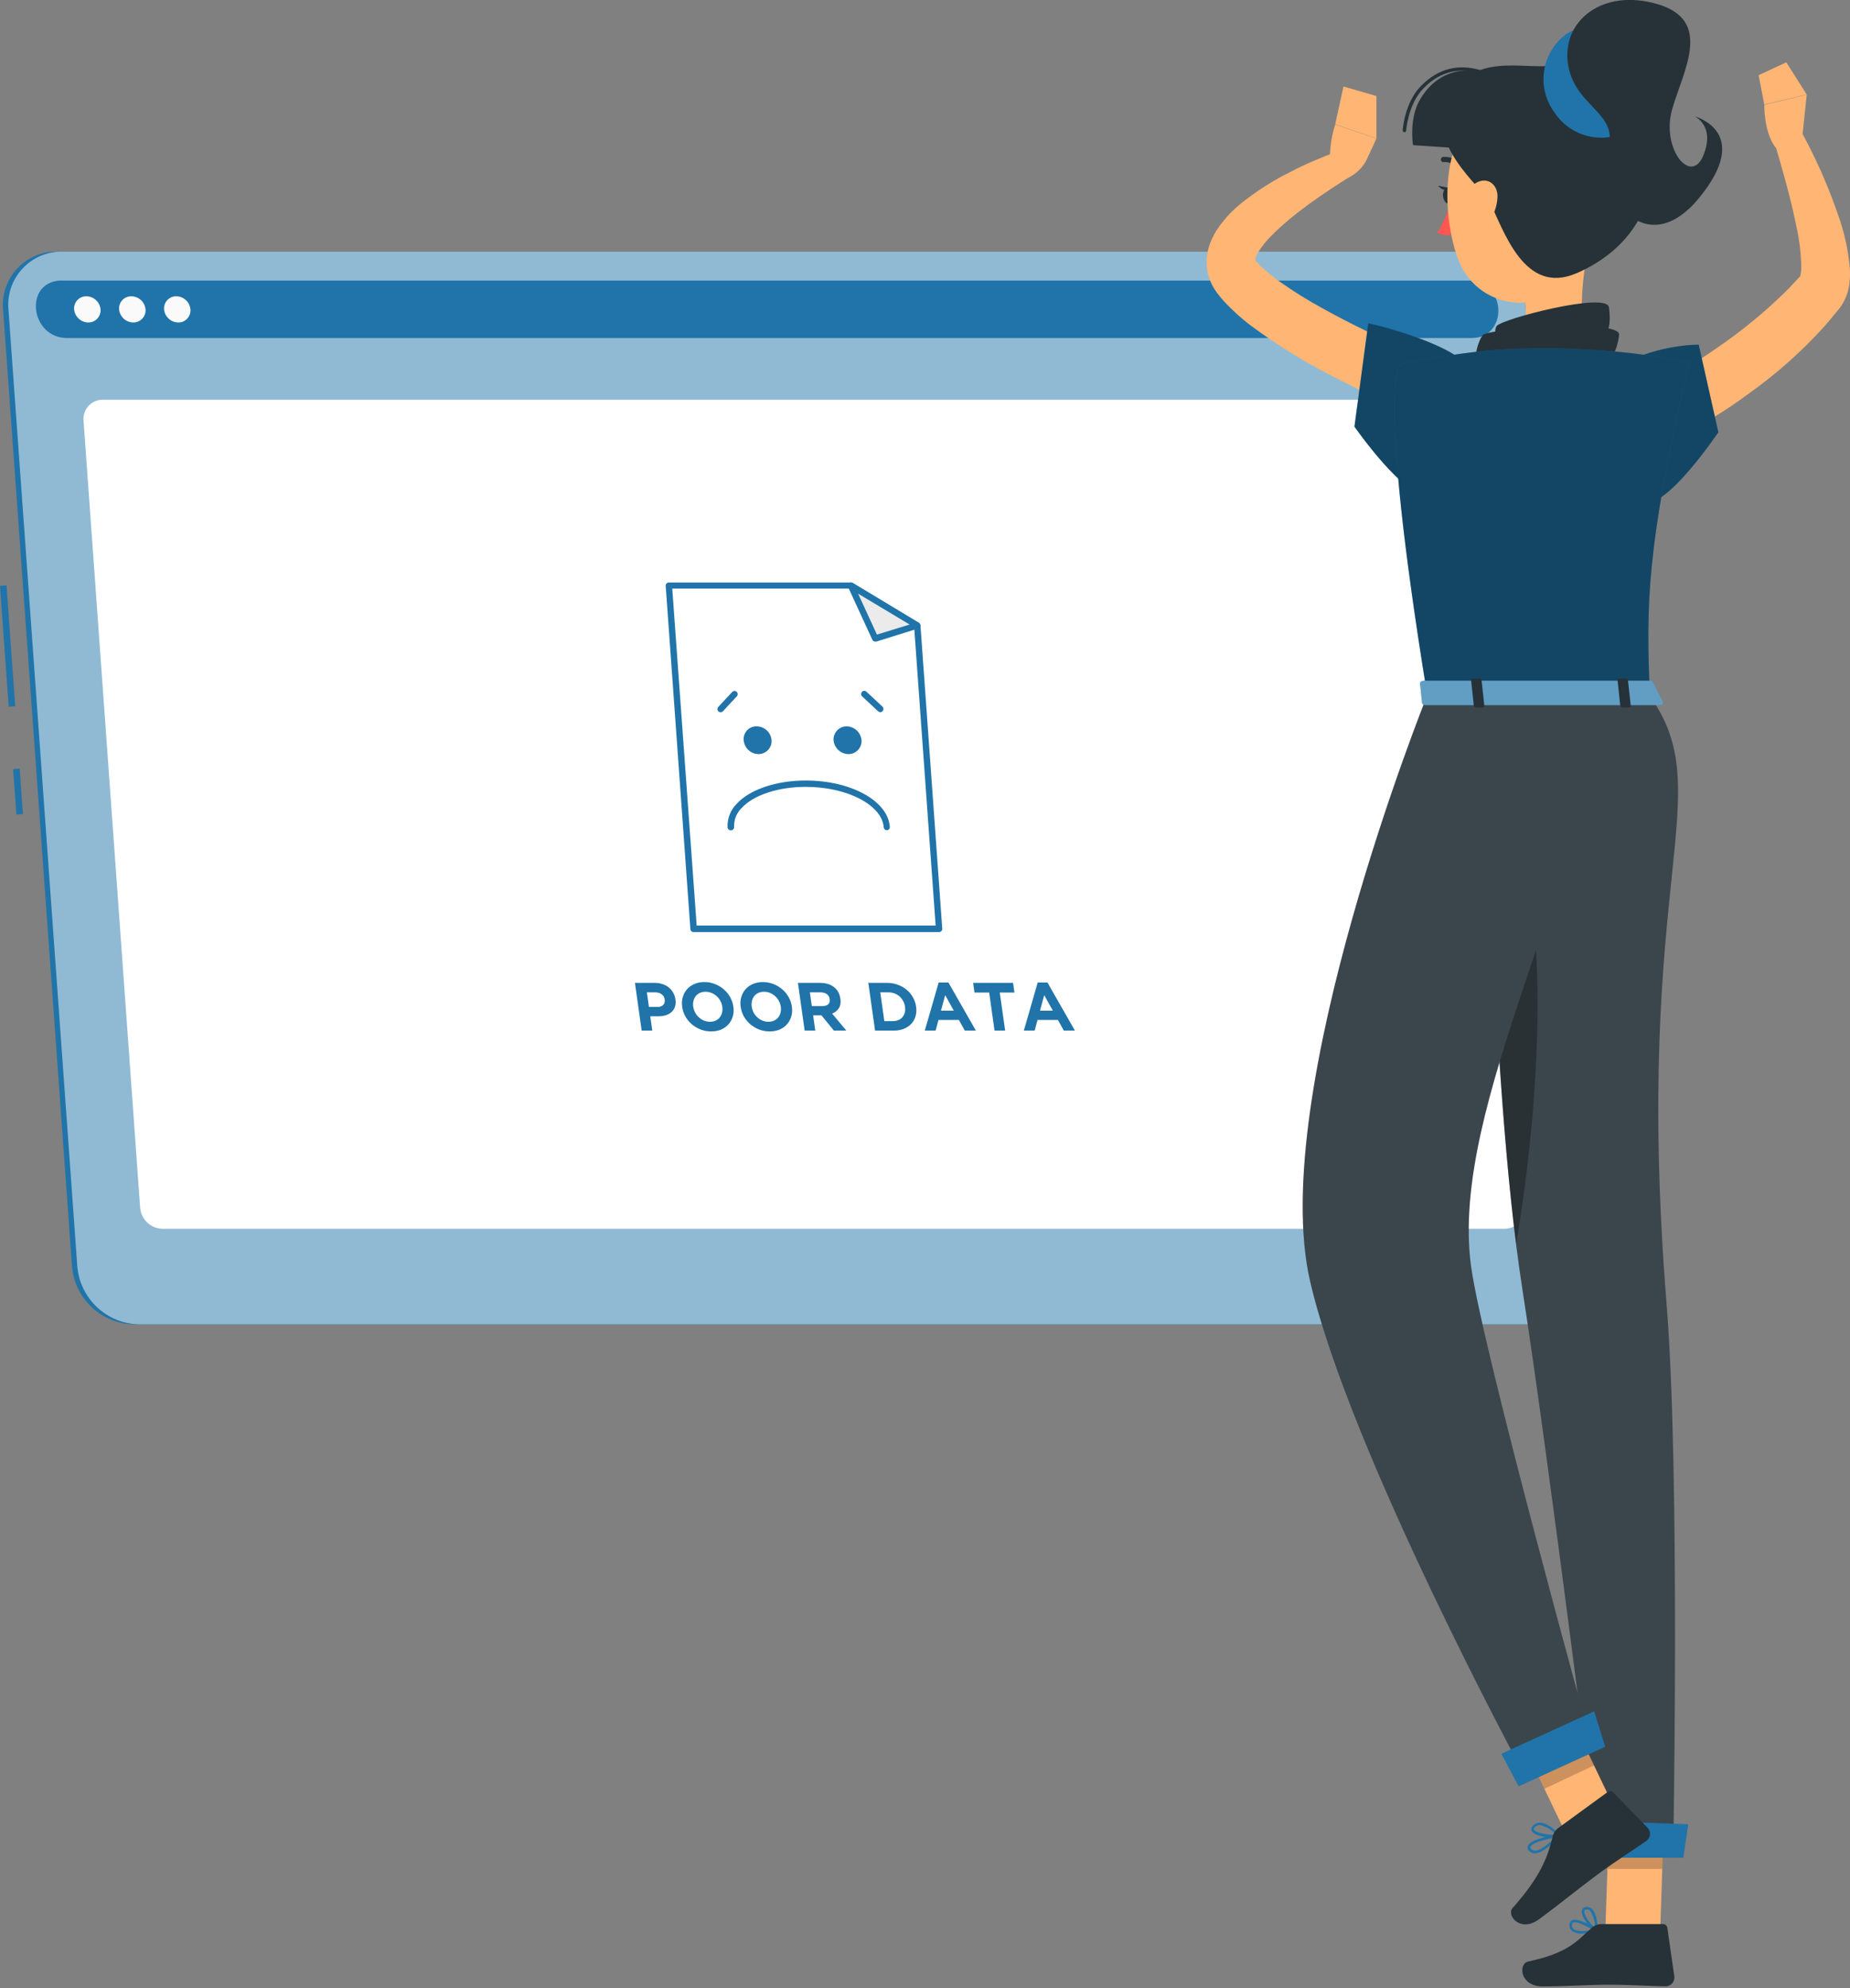 <svg width="270" height="290" viewBox="0 0 270 290" fill="none" xmlns="http://www.w3.org/2000/svg">
<rect x="0" y="0" width="270" height="290" fill="#808080" stroke="none"/>
<g clip-path="url(#clip0_55_3590)">
<path d="M0.953 85.394L-0 85.463L1.269 103.085L2.222 103.016L0.953 85.394Z" fill="#2074A9"/>
<path d="M2.87 112.113L1.917 112.182L2.394 118.815L3.347 118.746L2.87 112.113Z" fill="#2074A9"/>
<path d="M224.154 193.177H19.521C17.245 193.131 15.067 192.247 13.404 190.693C11.741 189.139 10.71 187.026 10.511 184.758L0.449 45.129C0.355 44.052 0.489 42.967 0.84 41.944C1.191 40.921 1.752 39.983 2.487 39.19C3.222 38.398 4.115 37.767 5.109 37.34C6.102 36.913 7.174 36.699 8.255 36.711H212.889C215.166 36.754 217.347 37.638 219.012 39.191C220.677 40.745 221.709 42.86 221.909 45.129L231.961 184.758C232.054 185.836 231.921 186.921 231.57 187.943C231.219 188.966 230.658 189.904 229.922 190.697C229.187 191.49 228.294 192.12 227.301 192.547C226.307 192.974 225.235 193.189 224.154 193.177Z" fill="#2074A9"/>
<path d="M224.938 193.177H20.305C18.027 193.134 15.847 192.25 14.181 190.696C12.516 189.142 11.485 187.027 11.285 184.758L1.233 45.129C1.139 44.052 1.272 42.967 1.623 41.944C1.974 40.921 2.536 39.983 3.271 39.19C4.006 38.398 4.899 37.767 5.893 37.34C6.886 36.913 7.958 36.699 9.039 36.711H213.672C215.95 36.752 218.132 37.635 219.798 39.189C221.463 40.743 222.494 42.859 222.692 45.129L232.754 184.758C232.846 185.836 232.712 186.921 232.359 187.944C232.007 188.967 231.445 189.905 230.709 190.697C229.973 191.49 229.079 192.12 228.086 192.547C227.092 192.974 226.02 193.188 224.938 193.177Z" fill="#2074A9"/>
<path opacity="0.5" d="M224.938 193.177H20.305C18.027 193.134 15.847 192.25 14.181 190.696C12.516 189.142 11.485 187.027 11.285 184.758L1.233 45.129C1.139 44.052 1.272 42.967 1.623 41.944C1.974 40.921 2.536 39.983 3.271 39.19C4.006 38.398 4.899 37.767 5.893 37.34C6.886 36.913 7.958 36.699 9.039 36.711H213.672C215.95 36.752 218.132 37.635 219.798 39.189C221.463 40.743 222.494 42.859 222.692 45.129L232.754 184.758C232.846 185.836 232.712 186.921 232.359 187.944C232.007 188.967 231.445 189.905 230.709 190.697C229.973 191.49 229.079 192.12 228.086 192.547C227.092 192.974 226.02 193.188 224.938 193.177Z" fill="white"/>
<path d="M213.978 40.925H9.345H8.657C3.43 41.355 4.5 49.305 9.775 49.305H214.761C220.036 49.305 219.959 41.355 214.666 40.925H213.978Z" fill="#2074A9"/>
<path d="M14.677 45.129C14.695 45.375 14.662 45.622 14.58 45.855C14.498 46.087 14.368 46.3 14.199 46.48C14.03 46.66 13.826 46.803 13.599 46.899C13.372 46.995 13.127 47.043 12.88 47.04C12.362 47.031 11.864 46.831 11.484 46.478C11.103 46.126 10.866 45.645 10.816 45.129C10.796 44.883 10.828 44.636 10.909 44.404C10.99 44.171 11.119 43.958 11.287 43.778C11.455 43.598 11.659 43.456 11.886 43.359C12.113 43.263 12.357 43.215 12.603 43.218C13.124 43.223 13.625 43.421 14.008 43.774C14.391 44.127 14.629 44.61 14.677 45.129Z" fill="#FAFAFA"/>
<path d="M21.241 45.129C21.26 45.375 21.227 45.622 21.145 45.855C21.062 46.087 20.933 46.3 20.764 46.48C20.595 46.66 20.39 46.803 20.163 46.899C19.936 46.995 19.691 47.043 19.445 47.04C18.926 47.031 18.429 46.831 18.048 46.478C17.668 46.126 17.43 45.645 17.381 45.129C17.361 44.883 17.392 44.636 17.473 44.404C17.555 44.171 17.683 43.958 17.852 43.778C18.02 43.598 18.224 43.456 18.45 43.359C18.677 43.263 18.921 43.215 19.168 43.218C19.689 43.223 20.189 43.421 20.572 43.774C20.955 44.127 21.194 44.61 21.241 45.129Z" fill="#FAFAFA"/>
<path d="M27.796 45.129C27.816 45.374 27.784 45.621 27.703 45.854C27.622 46.087 27.493 46.3 27.325 46.48C27.157 46.66 26.953 46.803 26.726 46.899C26.5 46.995 26.255 47.044 26.009 47.04C25.49 47.031 24.993 46.831 24.613 46.478C24.232 46.126 23.994 45.645 23.945 45.129C23.925 44.883 23.957 44.636 24.038 44.404C24.119 44.171 24.247 43.958 24.416 43.778C24.584 43.598 24.788 43.456 25.015 43.359C25.241 43.263 25.485 43.215 25.732 43.218C26.251 43.225 26.749 43.425 27.131 43.777C27.512 44.13 27.749 44.612 27.796 45.129Z" fill="#FAFAFA"/>
<path d="M219.51 179.236H23.725C22.9 179.222 22.109 178.903 21.505 178.34C20.902 177.777 20.528 177.01 20.457 176.187L12.192 61.363C12.155 60.969 12.203 60.571 12.332 60.196C12.46 59.822 12.666 59.478 12.937 59.189C13.208 58.9 13.537 58.672 13.903 58.52C14.269 58.367 14.663 58.294 15.059 58.306H210.844C211.671 58.317 212.465 58.637 213.069 59.202C213.673 59.768 214.045 60.538 214.112 61.363L222.386 176.187C222.42 176.582 222.37 176.979 222.24 177.352C222.11 177.726 221.902 178.068 221.631 178.355C221.359 178.643 221.03 178.87 220.665 179.022C220.299 179.174 219.906 179.246 219.51 179.236Z" fill="white"/>
<path d="M137.03 135.492L133.839 91.233L124.188 85.423H97.615L101.227 135.492H137.03Z" fill="white"/>
<path d="M137.03 135.96H101.227C101.109 135.961 100.996 135.917 100.909 135.837C100.822 135.757 100.769 135.648 100.759 135.53L97.157 85.461C97.153 85.397 97.161 85.333 97.183 85.272C97.204 85.211 97.237 85.155 97.281 85.108C97.324 85.062 97.375 85.025 97.433 85.001C97.491 84.976 97.553 84.964 97.615 84.964H124.217C124.301 84.963 124.385 84.986 124.456 85.031L134.107 90.841C134.172 90.877 134.227 90.93 134.267 90.993C134.307 91.057 134.331 91.129 134.336 91.204L137.518 135.463C137.524 135.526 137.516 135.59 137.494 135.649C137.473 135.709 137.438 135.763 137.394 135.807C137.348 135.858 137.292 135.898 137.229 135.925C137.166 135.951 137.099 135.963 137.03 135.96ZM101.676 135.005H136.553L133.419 91.481L124.074 85.853H98.112L101.676 135.005Z" fill="#2074A9"/>
<path d="M133.839 91.233L124.188 85.423L127.733 93.124L133.839 91.233Z" fill="#EBEBEB"/>
<path d="M127.733 93.583C127.644 93.585 127.557 93.561 127.482 93.513C127.408 93.466 127.349 93.397 127.313 93.316L123.768 85.614C123.727 85.525 123.716 85.426 123.734 85.33C123.753 85.234 123.802 85.146 123.873 85.079C123.949 85.015 124.042 84.976 124.141 84.966C124.24 84.955 124.34 84.975 124.427 85.022L134.078 90.841C134.156 90.885 134.219 90.951 134.26 91.031C134.3 91.111 134.317 91.201 134.307 91.29C134.294 91.379 134.257 91.463 134.2 91.532C134.143 91.601 134.067 91.653 133.982 91.682L127.867 93.593C127.822 93.599 127.777 93.596 127.733 93.583ZM125.239 86.598L127.982 92.561L132.759 91.099L125.239 86.598Z" fill="#2074A9"/>
<path d="M112.607 107.973C112.623 108.234 112.585 108.494 112.496 108.74C112.407 108.985 112.269 109.209 112.09 109.399C111.911 109.589 111.695 109.74 111.455 109.843C111.216 109.946 110.957 109.999 110.696 109.999C110.149 109.989 109.626 109.776 109.227 109.402C108.828 109.027 108.582 108.518 108.537 107.973C108.512 107.711 108.544 107.446 108.63 107.197C108.715 106.948 108.853 106.72 109.034 106.528C109.215 106.336 109.435 106.185 109.678 106.085C109.922 105.985 110.185 105.938 110.448 105.947C110.995 105.957 111.519 106.17 111.918 106.545C112.317 106.919 112.563 107.428 112.607 107.973Z" fill="#2074A9"/>
<path d="M125.736 107.973C125.752 108.234 125.714 108.495 125.625 108.74C125.536 108.985 125.398 109.209 125.219 109.399C125.04 109.589 124.824 109.74 124.584 109.843C124.344 109.946 124.086 109.999 123.825 109.999C123.277 109.989 122.752 109.777 122.352 109.403C121.951 109.028 121.703 108.519 121.656 107.973C121.64 107.713 121.678 107.452 121.767 107.207C121.856 106.961 121.995 106.737 122.174 106.547C122.353 106.357 122.569 106.206 122.808 106.103C123.048 106 123.306 105.947 123.567 105.948C124.114 105.959 124.638 106.173 125.038 106.546C125.438 106.92 125.687 107.428 125.736 107.973Z" fill="#2074A9"/>
<path d="M129.434 121.102C129.318 121.1 129.206 121.055 129.122 120.975C129.037 120.896 128.985 120.788 128.975 120.672C128.736 117.423 123.634 114.776 117.605 114.776C113.601 114.776 109.961 115.961 108.231 117.872C107.867 118.226 107.582 118.652 107.395 119.122C107.207 119.593 107.121 120.099 107.142 120.605C107.146 120.668 107.138 120.731 107.118 120.79C107.098 120.85 107.067 120.905 107.025 120.953C106.984 121 106.934 121.039 106.878 121.067C106.821 121.095 106.76 121.112 106.697 121.116C106.635 121.121 106.572 121.113 106.512 121.093C106.452 121.073 106.397 121.041 106.35 121C106.302 120.959 106.263 120.909 106.235 120.852C106.207 120.796 106.191 120.735 106.186 120.672C106.158 120.039 106.262 119.406 106.492 118.815C106.723 118.225 107.074 117.689 107.524 117.242C109.435 115.149 113.324 113.85 117.576 113.85C124.198 113.85 129.596 116.812 129.864 120.605C129.869 120.665 129.862 120.726 129.844 120.784C129.826 120.841 129.796 120.895 129.757 120.941C129.718 120.987 129.67 121.025 129.616 121.053C129.563 121.08 129.504 121.097 129.443 121.102H129.434Z" fill="#2074A9"/>
<path d="M105.154 103.884C105.096 103.885 105.038 103.874 104.984 103.853C104.93 103.832 104.881 103.8 104.839 103.759C104.796 103.717 104.762 103.666 104.739 103.61C104.716 103.555 104.704 103.495 104.704 103.435C104.704 103.374 104.716 103.314 104.739 103.259C104.762 103.203 104.796 103.152 104.839 103.11L106.874 100.922C106.917 100.879 106.967 100.845 107.023 100.822C107.079 100.799 107.139 100.787 107.199 100.787C107.259 100.787 107.319 100.799 107.375 100.822C107.431 100.845 107.481 100.879 107.524 100.922C107.611 101.009 107.66 101.128 107.66 101.251C107.66 101.375 107.611 101.493 107.524 101.581L105.489 103.769C105.444 103.81 105.391 103.841 105.333 103.861C105.276 103.88 105.215 103.888 105.154 103.884Z" fill="#2074A9"/>
<path d="M128.478 103.884C128.362 103.882 128.25 103.838 128.163 103.76L125.822 101.571C125.778 101.53 125.742 101.48 125.716 101.425C125.691 101.37 125.677 101.31 125.675 101.249C125.672 101.188 125.682 101.128 125.703 101.071C125.725 101.014 125.757 100.961 125.798 100.917C125.84 100.872 125.889 100.836 125.945 100.811C126 100.786 126.06 100.772 126.121 100.769C126.181 100.767 126.242 100.777 126.299 100.798C126.356 100.819 126.408 100.852 126.453 100.893L128.803 103.081C128.888 103.17 128.935 103.288 128.935 103.411C128.935 103.534 128.888 103.652 128.803 103.74C128.717 103.827 128.601 103.879 128.478 103.884Z" fill="#2074A9"/>
<path d="M98.577 145.795C98.634 146.2 98.611 146.555 98.506 146.86C98.402 147.165 98.234 147.42 98.002 147.626C97.776 147.831 97.497 147.987 97.163 148.093C96.836 148.193 96.475 148.243 96.079 148.243H94.903L95.199 150.332H93.651L92.667 143.367H95.54C95.963 143.367 96.346 143.427 96.691 143.546C97.042 143.659 97.347 143.822 97.604 144.034C97.869 144.246 98.082 144.502 98.245 144.8C98.414 145.092 98.523 145.417 98.574 145.775L98.577 145.795ZM97.013 145.825L97.011 145.805C96.962 145.46 96.811 145.198 96.558 145.019C96.311 144.84 95.994 144.75 95.605 144.75H94.41L94.711 146.88H95.937C96.325 146.88 96.613 146.78 96.799 146.581C96.984 146.375 97.056 146.123 97.013 145.825ZM107.036 146.85C107.106 147.347 107.079 147.815 106.953 148.253C106.826 148.684 106.619 149.065 106.331 149.397C106.049 149.722 105.69 149.981 105.255 150.173C104.826 150.359 104.34 150.451 103.797 150.451C103.254 150.451 102.742 150.359 102.26 150.173C101.778 149.981 101.346 149.725 100.966 149.407C100.592 149.082 100.281 148.704 100.032 148.273C99.789 147.835 99.633 147.367 99.562 146.87L99.56 146.85C99.489 146.352 99.517 145.888 99.644 145.457C99.77 145.019 99.974 144.638 100.256 144.313C100.544 143.981 100.903 143.722 101.332 143.536C101.767 143.344 102.256 143.248 102.799 143.248C103.341 143.248 103.854 143.344 104.337 143.536C104.818 143.722 105.246 143.978 105.621 144.303C106.001 144.621 106.312 144.999 106.555 145.437C106.803 145.868 106.963 146.332 107.033 146.83L107.036 146.85ZM105.421 146.87L105.418 146.85C105.376 146.551 105.282 146.269 105.138 146.004C105 145.739 104.819 145.507 104.597 145.308C104.381 145.109 104.135 144.953 103.858 144.84C103.58 144.72 103.286 144.661 102.978 144.661C102.663 144.661 102.383 144.717 102.138 144.83C101.899 144.943 101.7 145.099 101.541 145.298C101.388 145.497 101.277 145.729 101.207 145.994C101.143 146.253 101.133 146.531 101.175 146.83L101.178 146.85C101.22 147.148 101.31 147.43 101.448 147.695C101.593 147.961 101.773 148.193 101.988 148.392C102.211 148.591 102.458 148.75 102.729 148.869C103.006 148.982 103.303 149.039 103.617 149.039C103.926 149.039 104.202 148.982 104.448 148.869C104.693 148.757 104.892 148.601 105.045 148.402C105.204 148.203 105.316 147.974 105.38 147.715C105.449 147.45 105.463 147.168 105.421 146.87ZM115.573 146.85C115.644 147.347 115.616 147.815 115.49 148.253C115.364 148.684 115.156 149.065 114.868 149.397C114.586 149.722 114.227 149.981 113.792 150.173C113.363 150.359 112.877 150.451 112.334 150.451C111.792 150.451 111.28 150.359 110.798 150.173C110.315 149.981 109.884 149.725 109.504 149.407C109.13 149.082 108.818 148.704 108.57 148.273C108.327 147.835 108.17 147.367 108.1 146.87L108.097 146.85C108.027 146.352 108.055 145.888 108.181 145.457C108.307 145.019 108.511 144.638 108.793 144.313C109.081 143.981 109.44 143.722 109.869 143.536C110.304 143.344 110.793 143.248 111.336 143.248C111.879 143.248 112.391 143.344 112.874 143.536C113.356 143.722 113.784 143.978 114.158 144.303C114.538 144.621 114.849 144.999 115.092 145.437C115.341 145.868 115.5 146.332 115.57 146.83L115.573 146.85ZM113.958 146.87L113.955 146.85C113.913 146.551 113.82 146.269 113.675 146.004C113.537 145.739 113.357 145.507 113.134 145.308C112.919 145.109 112.672 144.953 112.395 144.84C112.117 144.72 111.824 144.661 111.516 144.661C111.201 144.661 110.921 144.717 110.675 144.83C110.437 144.943 110.238 145.099 110.078 145.298C109.926 145.497 109.814 145.729 109.745 145.994C109.681 146.253 109.67 146.531 109.712 146.83L109.715 146.85C109.757 147.148 109.847 147.43 109.985 147.695C110.13 147.961 110.31 148.193 110.526 148.392C110.748 148.591 110.995 148.75 111.267 148.869C111.544 148.982 111.84 149.039 112.155 149.039C112.463 149.039 112.74 148.982 112.985 148.869C113.23 148.757 113.429 148.601 113.582 148.402C113.742 148.203 113.853 147.974 113.917 147.715C113.987 147.45 114 147.168 113.958 146.87ZM123.518 150.332H121.709L119.887 148.103H118.671L118.986 150.332H117.438L116.454 143.367H119.669C120.507 143.367 121.185 143.57 121.704 143.974C122.231 144.379 122.545 144.943 122.647 145.666L122.65 145.686C122.73 146.249 122.654 146.71 122.423 147.069C122.198 147.42 121.873 147.679 121.448 147.845L123.518 150.332ZM121.093 145.765L121.091 145.745C121.044 145.414 120.901 145.165 120.664 144.999C120.426 144.833 120.116 144.75 119.734 144.75H118.197L118.479 146.75H120.047C120.429 146.75 120.708 146.661 120.883 146.482C121.066 146.302 121.136 146.064 121.093 145.765ZM133.702 146.85C133.771 147.341 133.745 147.798 133.625 148.223C133.504 148.647 133.298 149.015 133.007 149.327C132.723 149.639 132.362 149.884 131.925 150.063C131.495 150.243 131.005 150.332 130.456 150.332H127.713L126.728 143.367H129.471C130.02 143.367 130.536 143.457 131.016 143.636C131.503 143.808 131.933 144.051 132.305 144.362C132.684 144.674 132.994 145.042 133.235 145.467C133.475 145.885 133.629 146.339 133.699 146.83L133.702 146.85ZM132.087 146.87L132.084 146.85C132.041 146.545 131.947 146.263 131.803 146.004C131.666 145.745 131.491 145.523 131.277 145.337C131.07 145.152 130.829 145.009 130.553 144.91C130.277 144.803 129.982 144.75 129.667 144.75H128.471L129.065 148.949H130.26C130.575 148.949 130.856 148.899 131.104 148.8C131.351 148.7 131.552 148.558 131.706 148.372C131.868 148.186 131.981 147.967 132.046 147.715C132.117 147.463 132.131 147.181 132.087 146.87ZM142.426 150.332H140.808L139.944 148.77H136.97L136.548 150.332H134.97L136.993 143.318H138.42L142.426 150.332ZM139.2 147.417L137.946 145.158L137.331 147.417H139.2ZM148.053 144.78H145.912L146.697 150.332H145.15L144.365 144.78H142.224L142.025 143.367H147.853L148.053 144.78ZM156.881 150.332H155.263L154.399 148.77H151.425L151.003 150.332H149.425L151.448 143.318H152.874L156.881 150.332ZM153.655 147.417L152.401 145.158L151.786 147.417H153.655Z" fill="#2074A9"/>
<path d="M239.423 57.407C240.274 56.987 241.334 56.452 242.233 55.917C243.131 55.382 244.144 54.837 245.099 54.264C247.01 53.117 248.854 51.971 250.641 50.709C254.23 48.257 257.594 45.491 260.693 42.444C261.085 42.081 261.429 41.67 261.801 41.288L262.346 40.705L262.614 40.409L262.757 40.266C262.623 40.514 262.757 40.438 262.757 40.199C262.832 39.853 262.877 39.501 262.891 39.148C262.869 37.119 262.635 35.098 262.193 33.118C261.343 28.828 260.053 24.423 258.782 20.104L262.489 18.47C264.831 22.636 266.786 27.009 268.328 31.532C269.195 33.968 269.747 36.505 269.971 39.081C270.029 39.881 270.004 40.684 269.895 41.479C269.753 42.6 269.354 43.672 268.729 44.613L268.567 44.833L268.442 44.995L268.299 45.177L268.003 45.53L267.41 46.247C267.019 46.715 266.636 47.203 266.216 47.661C262.947 51.263 259.302 54.505 255.342 57.331C253.431 58.755 251.405 60.102 249.332 61.335C248.31 61.956 247.268 62.558 246.208 63.131C245.147 63.704 244.115 64.249 242.892 64.822L239.423 57.407Z" fill="#FFB573"/>
<path d="M230.919 282.049C231.635 282.031 232.346 281.935 233.041 281.762C233.076 281.752 233.108 281.732 233.133 281.705C233.158 281.678 233.176 281.645 233.184 281.61C233.189 281.573 233.183 281.536 233.168 281.502C233.153 281.468 233.129 281.439 233.098 281.418C232.821 281.246 230.394 279.67 229.457 280.09C229.355 280.14 229.267 280.216 229.202 280.309C229.136 280.403 229.096 280.512 229.085 280.625C229.048 280.807 229.057 280.995 229.112 281.172C229.167 281.349 229.266 281.51 229.4 281.638C229.843 281.949 230.381 282.094 230.919 282.049ZM232.496 281.495C231.111 281.772 230.059 281.724 229.629 281.352C229.539 281.268 229.473 281.162 229.438 281.044C229.403 280.927 229.4 280.802 229.429 280.683C229.429 280.52 229.524 280.472 229.591 280.444C230.107 280.215 231.512 280.922 232.496 281.495Z" fill="#2074A9"/>
<path d="M232.993 281.772C233.043 281.77 233.09 281.749 233.125 281.713C233.161 281.678 233.182 281.631 233.184 281.581C233.184 281.485 233.184 279.182 232.305 278.408C232.196 278.312 232.069 278.24 231.93 278.195C231.792 278.151 231.647 278.136 231.502 278.15C231.351 278.156 231.206 278.211 231.09 278.308C230.974 278.405 230.894 278.538 230.862 278.686C230.68 279.584 232.133 281.313 232.897 281.743C232.926 281.761 232.959 281.771 232.993 281.772ZM231.626 278.523C231.704 278.523 231.782 278.538 231.854 278.567C231.926 278.597 231.992 278.64 232.047 278.695C232.551 279.435 232.811 280.313 232.792 281.208C232.028 280.606 231.12 279.297 231.235 278.762C231.235 278.666 231.302 278.561 231.54 278.533L231.626 278.523Z" fill="#2074A9"/>
<path d="M232.286 33.51C231.33 38.288 229.419 47.843 232.716 51.053C232.716 51.053 231.416 55.831 222.597 55.831C212.889 55.831 217.962 51.053 217.962 51.053C223.256 49.782 223.122 45.855 222.195 42.167L232.286 33.51Z" fill="#FFB573"/>
<path d="M216.099 52.964C214.58 53.165 215.88 49.228 216.491 48.817C217.924 47.862 236.423 46.534 236.299 48.817C236.223 49.773 235.764 51.684 234.961 52.305C234.159 52.926 229.4 50.977 216.099 52.964Z" fill="#263238"/>
<path d="M219.119 51.598C217.905 52.009 218.02 48.034 218.431 47.547C219.386 46.448 234.359 42.597 234.799 44.776C234.971 45.731 235.057 47.642 234.541 48.321C234.025 48.999 229.629 47.881 219.119 51.598Z" fill="#263238"/>
<path d="M213.548 24.949C213.489 24.953 213.429 24.943 213.374 24.92C213.319 24.897 213.271 24.861 213.233 24.815C212.941 24.439 212.565 24.137 212.135 23.932C211.705 23.728 211.234 23.628 210.758 23.64C210.705 23.651 210.651 23.652 210.598 23.642C210.546 23.631 210.496 23.61 210.452 23.579C210.408 23.548 210.371 23.508 210.344 23.461C210.317 23.415 210.299 23.364 210.293 23.31C210.287 23.257 210.292 23.203 210.309 23.151C210.325 23.1 210.352 23.053 210.387 23.013C210.423 22.973 210.467 22.941 210.516 22.918C210.565 22.896 210.618 22.885 210.672 22.885C211.274 22.858 211.874 22.975 212.421 23.228C212.968 23.481 213.446 23.861 213.816 24.337C213.847 24.375 213.871 24.418 213.885 24.465C213.9 24.512 213.905 24.561 213.901 24.61C213.896 24.659 213.882 24.706 213.859 24.749C213.837 24.793 213.805 24.831 213.768 24.863C213.707 24.917 213.629 24.948 213.548 24.949Z" fill="#263238"/>
<path d="M211.694 29.621C211.26 31.142 210.617 32.596 209.783 33.94C210.133 34.142 210.523 34.265 210.926 34.301C211.328 34.338 211.734 34.286 212.115 34.15L211.694 29.621Z" fill="#FF5652"/>
<path d="M212.124 28.465C212.191 29.105 211.895 29.659 211.475 29.707C211.054 29.755 210.672 29.258 210.605 28.618C210.538 27.977 210.834 27.423 211.255 27.375C211.675 27.328 212.124 27.825 212.124 28.465Z" fill="#263238"/>
<path d="M211.475 27.395L209.888 27.098C209.888 27.098 210.796 28.226 211.475 27.395Z" fill="#263238"/>
<path d="M242.299 281.581H234.292L234.923 263.044H242.93L242.299 281.581Z" fill="#FFB573"/>
<path d="M233.662 280.654H242.701C242.855 280.652 243.005 280.706 243.123 280.806C243.24 280.906 243.318 281.046 243.341 281.198L244.363 288.317C244.382 288.497 244.363 288.678 244.307 288.85C244.251 289.021 244.16 289.179 244.039 289.313C243.919 289.448 243.771 289.555 243.607 289.629C243.442 289.702 243.263 289.74 243.083 289.741C239.949 289.683 238.439 289.502 234.483 289.502C232.047 289.502 228.492 289.75 225.138 289.75C221.784 289.75 221.593 286.435 222.998 286.129C229.266 284.782 230.26 282.918 232.372 281.151C232.732 280.842 233.187 280.667 233.662 280.654Z" fill="#263238"/>
<g opacity="0.2">
<path d="M242.93 263.053H234.923L234.608 272.609H242.615L242.93 263.053Z" fill="black"/>
</g>
<path d="M210.452 62.156C205.503 60.245 200.782 58.105 196.072 55.697C191.234 53.338 186.628 50.532 182.312 47.317C181.156 46.416 180.064 45.436 179.044 44.384C178.777 44.097 178.509 43.829 178.251 43.505C177.951 43.161 177.67 42.8 177.41 42.425C176.707 41.398 176.267 40.213 176.13 38.975C176.024 37.802 176.184 36.62 176.598 35.517C176.93 34.627 177.383 33.787 177.946 33.023C178.868 31.749 179.958 30.605 181.185 29.621C183.35 27.897 185.687 26.402 188.16 25.159C189.345 24.538 190.549 23.964 191.772 23.448C192.995 22.932 194.199 22.426 195.508 21.977L197.199 25.655C193.033 28.283 188.714 31.169 185.542 34.408C184.815 35.125 184.174 35.923 183.631 36.787C183.172 37.542 183.182 38.106 183.258 38.058C183.335 38.01 183.258 38.058 183.392 38.154L183.774 38.555C183.94 38.74 184.115 38.915 184.3 39.081C185.109 39.829 185.968 40.521 186.87 41.154C188.847 42.544 190.902 43.82 193.024 44.976C195.173 46.17 197.39 47.317 199.645 48.397C204.155 50.556 208.818 52.63 213.405 54.531L210.452 62.156Z" fill="#FFB573"/>
<path d="M199.559 23.085L200.878 20.219L194.868 18.155C194.868 18.155 192.957 23.792 195.221 26.391C196.162 26.244 197.051 25.864 197.809 25.287C198.566 24.71 199.168 23.953 199.559 23.085Z" fill="#FFB573"/>
<path d="M200.887 14.008L196.072 12.622L194.868 18.126L200.887 20.209V14.008Z" fill="#FFB573"/>
<path d="M262.986 20.496L263.684 13.807L257.492 15.288C257.492 15.288 257.397 21.576 260.674 22.579L262.986 20.496Z" fill="#FFB573"/>
<path d="M260.703 9.087L256.661 10.969L257.492 15.24L263.684 13.788L260.703 9.087Z" fill="#FFB573"/>
<path d="M233.547 24.136C233.843 32.077 234.13 35.431 230.547 39.874C225.148 46.562 215.335 45.177 212.678 37.485C210.29 30.558 210.213 18.738 217.628 14.839C219.259 13.972 221.084 13.536 222.931 13.573C224.778 13.61 226.584 14.118 228.179 15.05C229.774 15.981 231.105 17.305 232.044 18.895C232.984 20.486 233.501 22.29 233.547 24.136Z" fill="#FFB573"/>
<path d="M230.088 39.855C237.885 36.491 243.007 29.344 240.847 18.289C238.774 7.644 231.607 6.612 228.645 8.819C225.683 11.027 218.297 7.74 213.863 11.466C206.219 17.926 213.443 24.891 217.227 29.019C219.482 33.663 222.444 43.161 230.088 39.855Z" fill="#263238"/>
<path d="M226.849 16.378C228.027 18.189 229.877 19.459 231.99 19.908C234.104 20.358 236.31 19.951 238.124 18.776C239.857 17.491 241.01 15.572 241.331 13.439C241.651 11.306 241.113 9.133 239.834 7.396C238.659 5.583 236.812 4.312 234.7 3.86C232.587 3.409 230.382 3.814 228.569 4.988C226.834 6.273 225.678 8.193 225.356 10.327C225.034 12.462 225.57 14.638 226.849 16.378Z" fill="#2074A9"/>
<path d="M228.875 9.555C227.757 3.153 233.805 -1.787 241.908 0.602C250.011 2.991 245.73 10.157 244.058 15.89C242.386 21.623 246.762 27.079 248.577 22.713C250.393 18.346 247.335 16.98 247.335 16.98C247.335 16.98 255.935 19.215 247.947 28.904C239.959 38.593 232.735 27.892 234.684 21.576C236.27 16.511 229.945 15.613 228.875 9.555Z" fill="#263238"/>
<path d="M220.781 11.982C217.083 10.071 210.825 8.495 207.261 14.486C205.579 17.352 206.229 21.174 206.229 21.174L217.112 21.901L220.781 11.982Z" fill="#263238"/>
<path d="M204.948 19.282C204.917 19.281 204.886 19.274 204.858 19.26C204.829 19.247 204.803 19.229 204.782 19.206C204.761 19.183 204.744 19.155 204.733 19.126C204.723 19.096 204.718 19.065 204.719 19.034C204.719 18.871 204.996 15.021 207.318 12.613C212.927 6.784 219.501 11.657 221.383 13.243C221.411 13.262 221.435 13.287 221.453 13.316C221.47 13.345 221.482 13.378 221.486 13.412C221.49 13.445 221.487 13.48 221.477 13.512C221.466 13.544 221.449 13.574 221.427 13.6C221.404 13.625 221.376 13.645 221.345 13.659C221.314 13.673 221.281 13.68 221.247 13.68C221.213 13.679 221.179 13.672 221.148 13.658C221.117 13.643 221.09 13.623 221.068 13.597C219.262 12.049 212.975 7.415 207.691 12.947C205.493 15.231 205.225 19.024 205.225 19.062C205.223 19.096 205.214 19.128 205.199 19.158C205.183 19.187 205.162 19.213 205.135 19.234C205.109 19.254 205.079 19.269 205.047 19.278C205.015 19.286 204.981 19.288 204.948 19.282Z" fill="#263238"/>
<path d="M218.555 28.665C218.512 30.166 217.955 31.606 216.978 32.745C215.66 34.293 214.112 33.538 213.796 31.79C213.481 30.252 213.796 27.595 215.459 26.659C217.122 25.722 218.574 26.936 218.555 28.665Z" fill="#FFB573"/>
<path d="M216.835 101.409C216.835 101.409 217.351 156.963 222.167 187.921C226.065 212.927 233.26 270.755 233.26 270.755H244.182C244.182 270.755 245.242 214.934 243.226 190.195C238.219 127.609 251.128 115.914 240.713 101.409H216.835Z" fill="#263238"/>
<path opacity="0.1" d="M216.835 101.409C216.835 101.409 217.351 156.963 222.167 187.921C226.065 212.927 233.26 270.755 233.26 270.755H244.182C244.182 270.755 245.242 214.934 243.226 190.195C238.219 127.609 251.128 115.914 240.713 101.409H216.835Z" fill="white"/>
<path opacity="0.3" d="M222.578 126.606C226.4 143.375 223.352 169.786 221.259 181.414C219.042 163.756 217.924 140.872 217.37 124.083C219.348 120.892 221.221 120.682 222.578 126.606Z" fill="black"/>
<path d="M231.77 270.975H245.673L246.399 266.092L231.693 265.595L231.77 270.975Z" fill="#2074A9"/>
<path d="M235.735 54.512C237.044 51.913 244.077 50.27 247.918 50.279L250.785 63.045C250.785 63.045 243.14 74.406 239.949 73.202C236.194 71.788 232.935 60.083 235.735 54.512Z" fill="#2074A9"/>
<path opacity="0.4" d="M235.735 54.512C237.044 51.913 244.077 50.27 247.918 50.279L250.785 63.045C250.785 63.045 243.14 74.406 239.949 73.202C236.194 71.788 232.935 60.083 235.735 54.512Z" fill="black"/>
<path d="M227.632 267.85C227.649 267.821 227.658 267.788 227.658 267.754C227.658 267.721 227.649 267.688 227.632 267.659C227.612 267.625 227.582 267.598 227.546 267.581C227.511 267.564 227.471 267.558 227.432 267.563C227.03 267.621 223.495 268.184 223.017 269.197C222.968 269.288 222.942 269.39 222.942 269.493C222.942 269.597 222.968 269.699 223.017 269.79C223.099 269.941 223.217 270.069 223.36 270.164C223.503 270.259 223.668 270.318 223.839 270.334C224.995 270.459 226.705 268.844 227.565 267.879L227.632 267.85ZM223.39 269.312C223.724 268.777 225.549 268.29 226.944 268.032C225.683 269.312 224.575 270.029 223.925 269.943C223.813 269.93 223.706 269.89 223.613 269.827C223.519 269.764 223.443 269.679 223.39 269.579C223.369 269.543 223.358 269.502 223.358 269.46C223.358 269.418 223.369 269.377 223.39 269.341V269.312Z" fill="#2074A9"/>
<path d="M227.632 267.85C227.648 267.821 227.656 267.788 227.656 267.754C227.656 267.721 227.648 267.688 227.632 267.659C227.575 267.592 226.161 265.958 224.852 265.872C224.663 265.858 224.474 265.883 224.295 265.943C224.116 266.004 223.951 266.1 223.81 266.226C223.418 266.579 223.457 266.885 223.552 267.076C223.963 267.898 226.505 268.184 227.527 267.974C227.552 267.962 227.575 267.945 227.593 267.923C227.611 267.902 227.624 267.877 227.632 267.85ZM223.896 266.646C223.938 266.581 223.99 266.523 224.049 266.474C224.15 266.378 224.271 266.305 224.403 266.26C224.535 266.216 224.675 266.201 224.813 266.216C225.696 266.438 226.49 266.925 227.088 267.611C225.951 267.707 224.116 267.363 223.867 266.875C223.852 266.838 223.846 266.797 223.851 266.757C223.856 266.717 223.872 266.678 223.896 266.646Z" fill="#2074A9"/>
<path d="M235.974 264.458L228.655 267.707L225.396 260.922L221.135 252.027L220.628 250.995L227.948 247.736L228.511 248.902L232.639 257.511L235.974 264.458Z" fill="#FFB573"/>
<path opacity="0.2" d="M232.639 257.511L225.396 260.922L221.135 252.027L228.511 248.902L232.639 257.511Z" fill="black"/>
<path d="M208.302 101.409C208.302 101.409 184.873 159.571 191.208 186.908C196.941 211.647 222.262 258.496 222.262 258.496L232.056 253.575C232.056 253.575 216.405 197.027 214.704 184.778C211.398 160.89 232.639 127.122 232.639 101.447L208.302 101.409Z" fill="#263238"/>
<path opacity="0.1" d="M208.302 101.409C208.302 101.409 184.873 159.571 191.208 186.908C196.941 211.647 222.262 258.496 222.262 258.496L232.056 253.575C232.056 253.575 216.405 197.027 214.704 184.778C211.398 160.89 232.639 127.122 232.639 101.447L208.302 101.409Z" fill="white"/>
<path d="M227.355 266.694L234.617 261.4C234.742 261.308 234.895 261.263 235.05 261.276C235.205 261.288 235.35 261.356 235.458 261.467L240.474 266.617C240.597 266.751 240.691 266.91 240.748 267.082C240.805 267.255 240.825 267.437 240.806 267.618C240.787 267.799 240.729 267.974 240.638 268.131C240.546 268.288 240.422 268.423 240.274 268.528C237.703 270.334 236.375 271.07 233.184 273.402C231.215 274.835 227.298 277.998 224.584 279.976C221.87 281.953 219.807 279.374 220.762 278.303C225.043 273.526 225.941 270.564 226.61 267.888C226.707 267.414 226.971 266.99 227.355 266.694Z" fill="#263238"/>
<path d="M221.632 260.569L234.273 254.788L232.658 249.628L219.119 255.811L221.632 260.569Z" fill="#2074A9"/>
<path d="M214.456 53.853C213.414 51.139 204.28 48.12 199.693 47.164L197.677 62.233C197.677 62.233 205.168 72.982 208.446 72.094C212.335 71.004 216.711 59.672 214.456 53.853Z" fill="#2074A9"/>
<path opacity="0.4" d="M214.456 53.853C213.414 51.139 204.28 48.12 199.693 47.164L197.677 62.233C197.677 62.233 205.168 72.982 208.446 72.094C212.335 71.004 216.711 59.672 214.456 53.853Z" fill="black"/>
<path d="M204.48 53.098C204.48 53.098 200.658 54.445 208.302 101.409H240.79C240.245 88.175 240.226 80.015 246.523 52.869C241.971 51.929 237.356 51.323 232.716 51.053C227.804 50.699 222.874 50.699 217.962 51.053C211.618 51.598 204.48 53.098 204.48 53.098Z" fill="#2074A9"/>
<path opacity="0.4" d="M204.48 53.098C204.48 53.098 200.658 54.445 208.302 101.409H240.79C240.245 88.175 240.226 80.015 246.523 52.869C241.971 51.929 237.356 51.323 232.716 51.053C227.804 50.699 222.874 50.699 217.962 51.053C211.618 51.598 204.48 53.098 204.48 53.098Z" fill="black"/>
<path d="M241.248 99.498L242.71 102.412C242.825 102.632 242.558 102.861 242.185 102.861H208.092C207.796 102.861 207.557 102.718 207.538 102.536L207.242 99.67C207.242 99.469 207.481 99.297 207.796 99.297H240.713C240.812 99.284 240.913 99.295 241.006 99.33C241.1 99.365 241.183 99.422 241.248 99.498Z" fill="#2074A9"/>
<path opacity="0.3" d="M241.248 99.498L242.71 102.412C242.825 102.632 242.558 102.861 242.185 102.861H208.092C207.796 102.861 207.557 102.718 207.538 102.536L207.242 99.67C207.242 99.469 207.481 99.297 207.796 99.297H240.713C240.812 99.284 240.913 99.295 241.006 99.33C241.1 99.365 241.183 99.422 241.248 99.498Z" fill="white"/>
<path d="M236.824 103.196H237.704C237.885 103.196 238.019 103.11 238.009 102.995L237.589 99.173C237.589 99.058 237.426 98.963 237.254 98.963H236.366C236.194 98.963 236.06 99.058 236.07 99.173L236.48 102.995C236.5 103.09 236.652 103.196 236.824 103.196Z" fill="#263238"/>
<path d="M215.459 103.196H216.338C216.51 103.196 216.644 103.11 216.634 102.995L216.223 99.173C216.223 99.058 216.061 98.963 215.879 98.963H214.991C214.819 98.963 214.685 99.058 214.695 99.173L215.105 102.995C215.125 103.09 215.277 103.196 215.459 103.196Z" fill="#263238"/>
</g>
<defs>
<clipPath id="clip0_55_3590">
<rect width="270" height="289.75" fill="white"/>
</clipPath>
</defs>
</svg>
